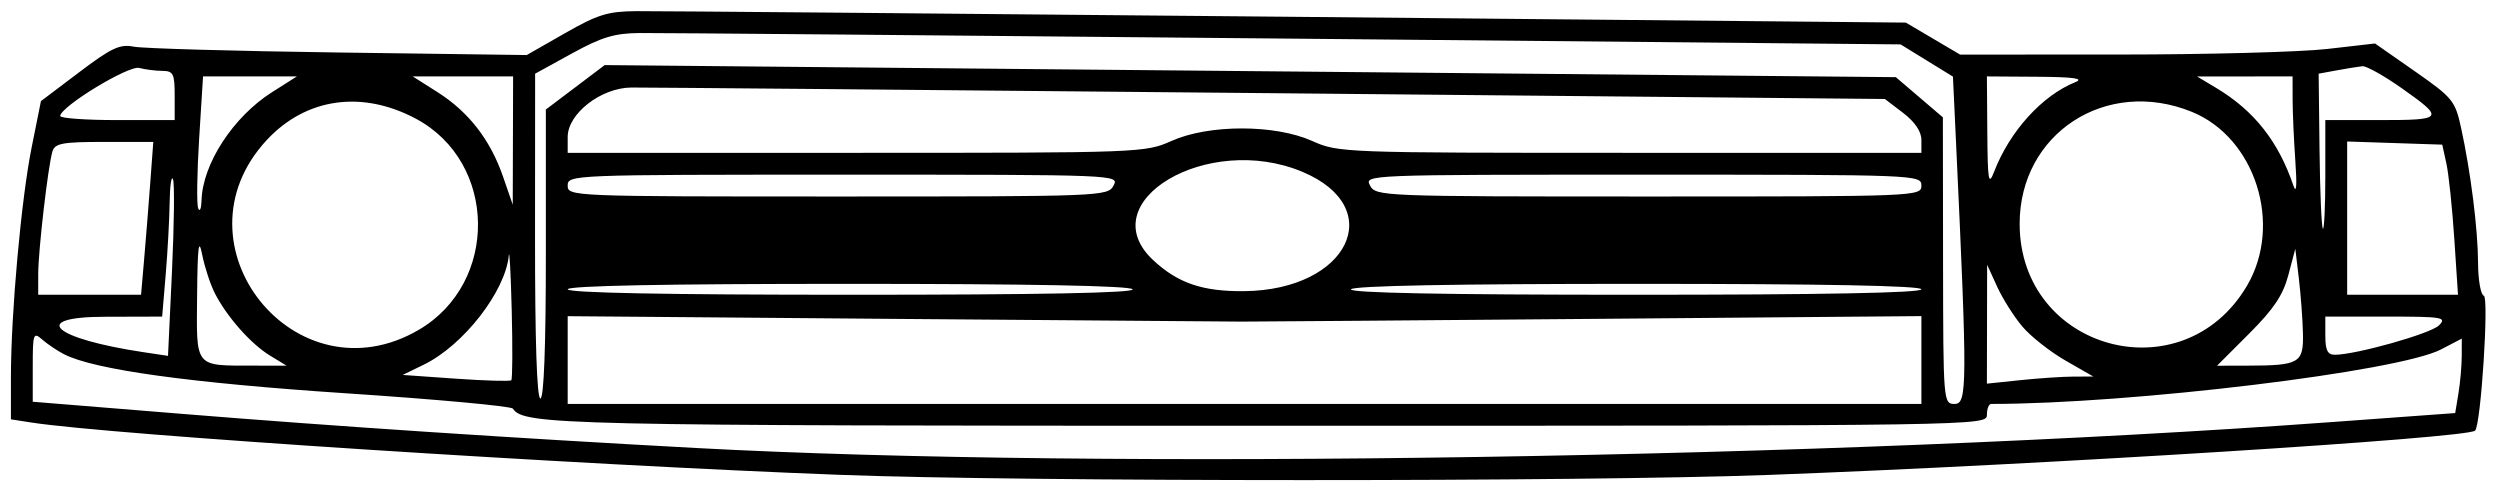 <svg id="svg" xmlns="http://www.w3.org/2000/svg" xmlns:xlink="http://www.w3.org/1999/xlink" width="400" height="78.603" viewBox="0, 0, 400,78.603"><g id="svgg"><path id="path0" d="M90.393 5.314 L 84.279 8.807 54.148 8.400 C 37.576 8.176,22.838 7.756,21.397 7.467 C 19.182 7.023,17.833 7.655,12.664 11.561 L 6.550 16.180 5.062 23.592 C 3.392 31.904,1.747 50.158,1.747 60.360 L 1.747 67.095 5.022 67.604 C 17.637 69.564,92.201 74.387,134.498 75.979 C 164.152 77.094,252.937 77.100,282.969 75.988 C 326.683 74.369,394.822 70.098,396.018 68.902 C 396.942 67.978,398.258 47.600,397.412 47.318 C 396.914 47.152,396.499 44.789,396.489 42.067 C 396.470 36.670,395.312 27.475,393.757 20.381 C 392.825 16.127,392.406 15.617,386.386 11.414 L 380.003 6.958 372.316 7.839 C 368.088 8.323,353.150 8.723,339.121 8.726 L 313.614 8.734 309.274 6.175 L 304.933 3.615 206.048 2.681 C 151.661 2.167,104.765 1.763,101.835 1.784 C 97.257 1.816,95.646 2.313,90.393 5.314 M205.684 6.172 L 304.093 7.103 308.282 9.681 L 312.471 12.258 312.992 23.378 C 314.777 61.476,314.760 64.629,312.764 64.629 C 310.931 64.629,310.917 64.451,310.888 41.703 L 310.860 18.777 307.096 15.561 L 303.332 12.345 200.042 11.380 L 96.752 10.415 92.044 13.969 L 87.336 17.524 87.336 40.640 C 87.336 55.468,87.023 63.755,86.463 63.755 C 85.900 63.755,85.595 54.523,85.605 37.773 L 85.620 11.790 91.500 8.559 C 96.272 5.936,98.313 5.319,102.328 5.284 C 105.049 5.260,151.559 5.659,205.684 6.172 M25.983 11.342 C 27.727 11.352,27.948 11.794,27.948 15.284 L 27.948 19.214 18.777 19.214 C 13.734 19.214,9.619 18.919,9.633 18.559 C 9.694 17.046,20.578 10.425,22.271 10.870 C 23.231 11.123,24.902 11.335,25.983 11.342 M384.322 14.146 C 391.172 18.976,391.006 19.214,380.786 19.214 L 372.052 19.214 372.052 28.093 C 372.052 32.977,371.876 36.796,371.660 36.580 C 371.444 36.364,371.203 30.698,371.125 23.989 L 370.983 11.790 373.919 11.250 C 375.534 10.953,377.366 10.659,377.990 10.595 C 378.614 10.532,381.464 12.130,384.322 14.146 M43.517 14.755 C 37.312 18.690,32.411 26.218,32.245 32.068 C 32.208 33.404,31.966 33.970,31.709 33.325 C 31.452 32.681,31.522 27.670,31.864 22.190 L 32.487 12.227 39.995 12.227 L 47.504 12.227 43.517 14.755 M82.068 22.489 L 82.039 32.751 80.479 28.238 C 78.455 22.380,74.981 17.901,70.020 14.755 L 66.034 12.227 74.065 12.227 L 82.096 12.227 82.068 22.489 M332.055 13.143 C 326.748 15.272,321.556 20.998,319.062 27.470 C 318.166 29.795,318.028 29.002,317.970 21.179 L 317.904 12.227 325.983 12.282 C 331.825 12.322,333.506 12.561,332.055 13.143 M366.818 15.939 C 366.822 17.980,367.018 22.402,367.255 25.764 C 367.534 29.716,367.424 31.106,366.944 29.694 C 364.538 22.611,360.660 17.708,354.585 14.066 L 351.528 12.234 359.170 12.230 L 366.812 12.227 366.818 15.939 M203.118 14.906 L 301.580 15.838 304.502 18.066 C 306.373 19.494,307.424 21.042,307.424 22.374 L 307.424 24.454 260.810 24.454 C 214.794 24.454,214.141 24.430,209.936 22.550 C 203.970 19.882,193.410 19.882,187.444 22.550 C 183.240 24.429,182.574 24.454,137.007 24.454 L 90.830 24.454 90.830 21.919 C 90.830 18.183,96.159 14.042,101.018 14.003 C 103.018 13.987,148.964 14.393,203.118 14.906 M66.558 19.002 C 79.571 25.955,79.840 45.250,67.028 52.758 C 47.328 64.303,27.141 39.145,42.676 22.411 C 48.939 15.665,57.914 14.384,66.558 19.002 M350.681 17.890 C 360.856 22.021,365.279 35.921,359.530 45.701 C 349.259 63.175,323.144 56.069,323.144 35.799 C 323.144 21.345,336.999 12.334,350.681 17.890 M24.023 29.476 C 23.745 33.199,23.305 38.701,23.043 41.703 L 22.568 47.162 14.341 47.162 L 6.114 47.162 6.114 43.864 C 6.114 40.130,7.687 26.558,8.389 24.236 C 8.785 22.928,9.983 22.707,16.689 22.707 L 24.527 22.707 24.023 29.476 M391.430 26.201 C 391.797 27.882,392.363 33.286,392.688 38.210 L 393.279 47.162 384.412 47.162 L 375.546 47.162 375.546 34.900 L 375.546 22.639 383.154 22.892 L 390.762 23.144 391.430 26.201 M208.353 27.478 C 222.139 33.238,215.758 46.399,199.088 46.585 C 192.424 46.659,188.446 45.303,184.498 41.612 C 174.496 32.261,193.231 21.160,208.353 27.478 M27.517 43.403 L 26.882 56.938 23.004 56.357 C 8.485 54.179,4.630 50.719,16.684 50.683 L 25.945 50.655 26.509 43.973 C 26.820 40.298,27.105 35.091,27.143 32.401 C 27.181 29.711,27.423 28.041,27.682 28.689 C 27.940 29.338,27.866 35.959,27.517 43.403 M178.166 29.694 C 177.250 31.405,176.337 31.441,134.030 31.441 C 91.412 31.441,90.830 31.418,90.830 29.694 C 90.830 27.971,91.412 27.948,134.965 27.948 C 178.830 27.948,179.095 27.958,178.166 29.694 M307.424 29.694 C 307.424 31.418,306.841 31.441,263.786 31.441 C 221.043 31.441,220.130 31.405,219.214 29.694 C 218.285 27.958,218.550 27.948,262.851 27.948 C 306.841 27.948,307.424 27.970,307.424 29.694 M34.409 46.990 C 36.357 50.757,40.152 55.033,43.194 56.888 L 45.852 58.509 40.611 58.500 C 31.037 58.484,31.427 58.966,31.537 47.278 C 31.611 39.385,31.793 37.931,32.353 40.763 C 32.750 42.768,33.675 45.570,34.409 46.990 M81.807 60.842 C 81.617 61.032,77.630 60.918,72.946 60.589 L 64.431 59.990 67.784 58.359 C 74.146 55.265,80.864 46.637,81.412 40.859 C 81.515 39.762,81.724 43.732,81.876 49.681 C 82.028 55.630,81.996 60.653,81.807 60.842 M368.473 53.392 C 368.573 58.085,367.887 58.484,359.677 58.503 L 354.725 58.515 359.874 53.366 C 363.800 49.441,365.288 47.217,366.136 44.012 L 367.249 39.807 367.818 44.576 C 368.130 47.199,368.425 51.166,368.473 53.392 M323.567 52.235 C 324.908 53.824,328.015 56.277,330.470 57.685 L 334.934 60.246 331.788 60.254 C 330.057 60.258,326.225 60.515,323.272 60.823 L 317.904 61.384 317.923 51.871 L 317.942 42.358 319.535 45.852 C 320.411 47.773,322.225 50.645,323.567 52.235 M181.223 46.288 C 181.580 46.866,166.385 47.162,136.296 47.162 C 106.567 47.162,90.830 46.859,90.830 46.288 C 90.830 45.717,106.387 45.415,135.756 45.415 C 164.765 45.415,180.874 45.724,181.223 46.288 M307.424 46.288 C 307.424 46.859,291.540 47.162,261.521 47.162 C 231.141 47.162,215.800 46.866,216.157 46.288 C 216.506 45.724,232.760 45.415,262.060 45.415 C 291.720 45.415,307.424 45.717,307.424 46.288 M198.690 51.458 C 200.611 51.461,225.862 51.265,254.803 51.021 L 307.424 50.578 307.424 57.603 L 307.424 64.629 199.127 64.629 L 90.830 64.629 90.830 57.609 L 90.830 50.590 143.013 51.020 C 171.714 51.257,196.769 51.454,198.690 51.458 M390.231 52.064 C 388.915 53.380,376.983 56.747,373.581 56.762 C 372.415 56.767,372.052 56.043,372.052 53.712 L 372.052 50.655 381.847 50.655 C 390.859 50.655,391.528 50.768,390.231 52.064 M10.229 56.669 C 15.014 59.143,30.379 61.272,55.418 62.931 C 69.806 63.885,81.793 64.985,82.056 65.377 C 83.808 67.994,89.482 68.122,203.187 68.122 C 317.322 68.122,317.904 68.113,317.904 66.376 C 317.904 65.415,318.210 64.629,318.585 64.629 C 340.981 64.629,383.777 59.446,390.556 55.912 L 393.886 54.177 393.877 57.001 C 393.872 58.554,393.634 61.235,393.349 62.958 L 392.831 66.090 372.616 67.564 C 293.170 73.356,176.328 75.196,111.354 71.679 C 81.603 70.068,53.834 68.224,29.039 66.211 L 5.240 64.279 5.240 58.642 C 5.240 53.347,5.333 53.085,6.769 54.338 C 7.609 55.071,9.166 56.120,10.229 56.669 " stroke="none" fill="#000000" fill-rule="evenodd"></path></g></svg>